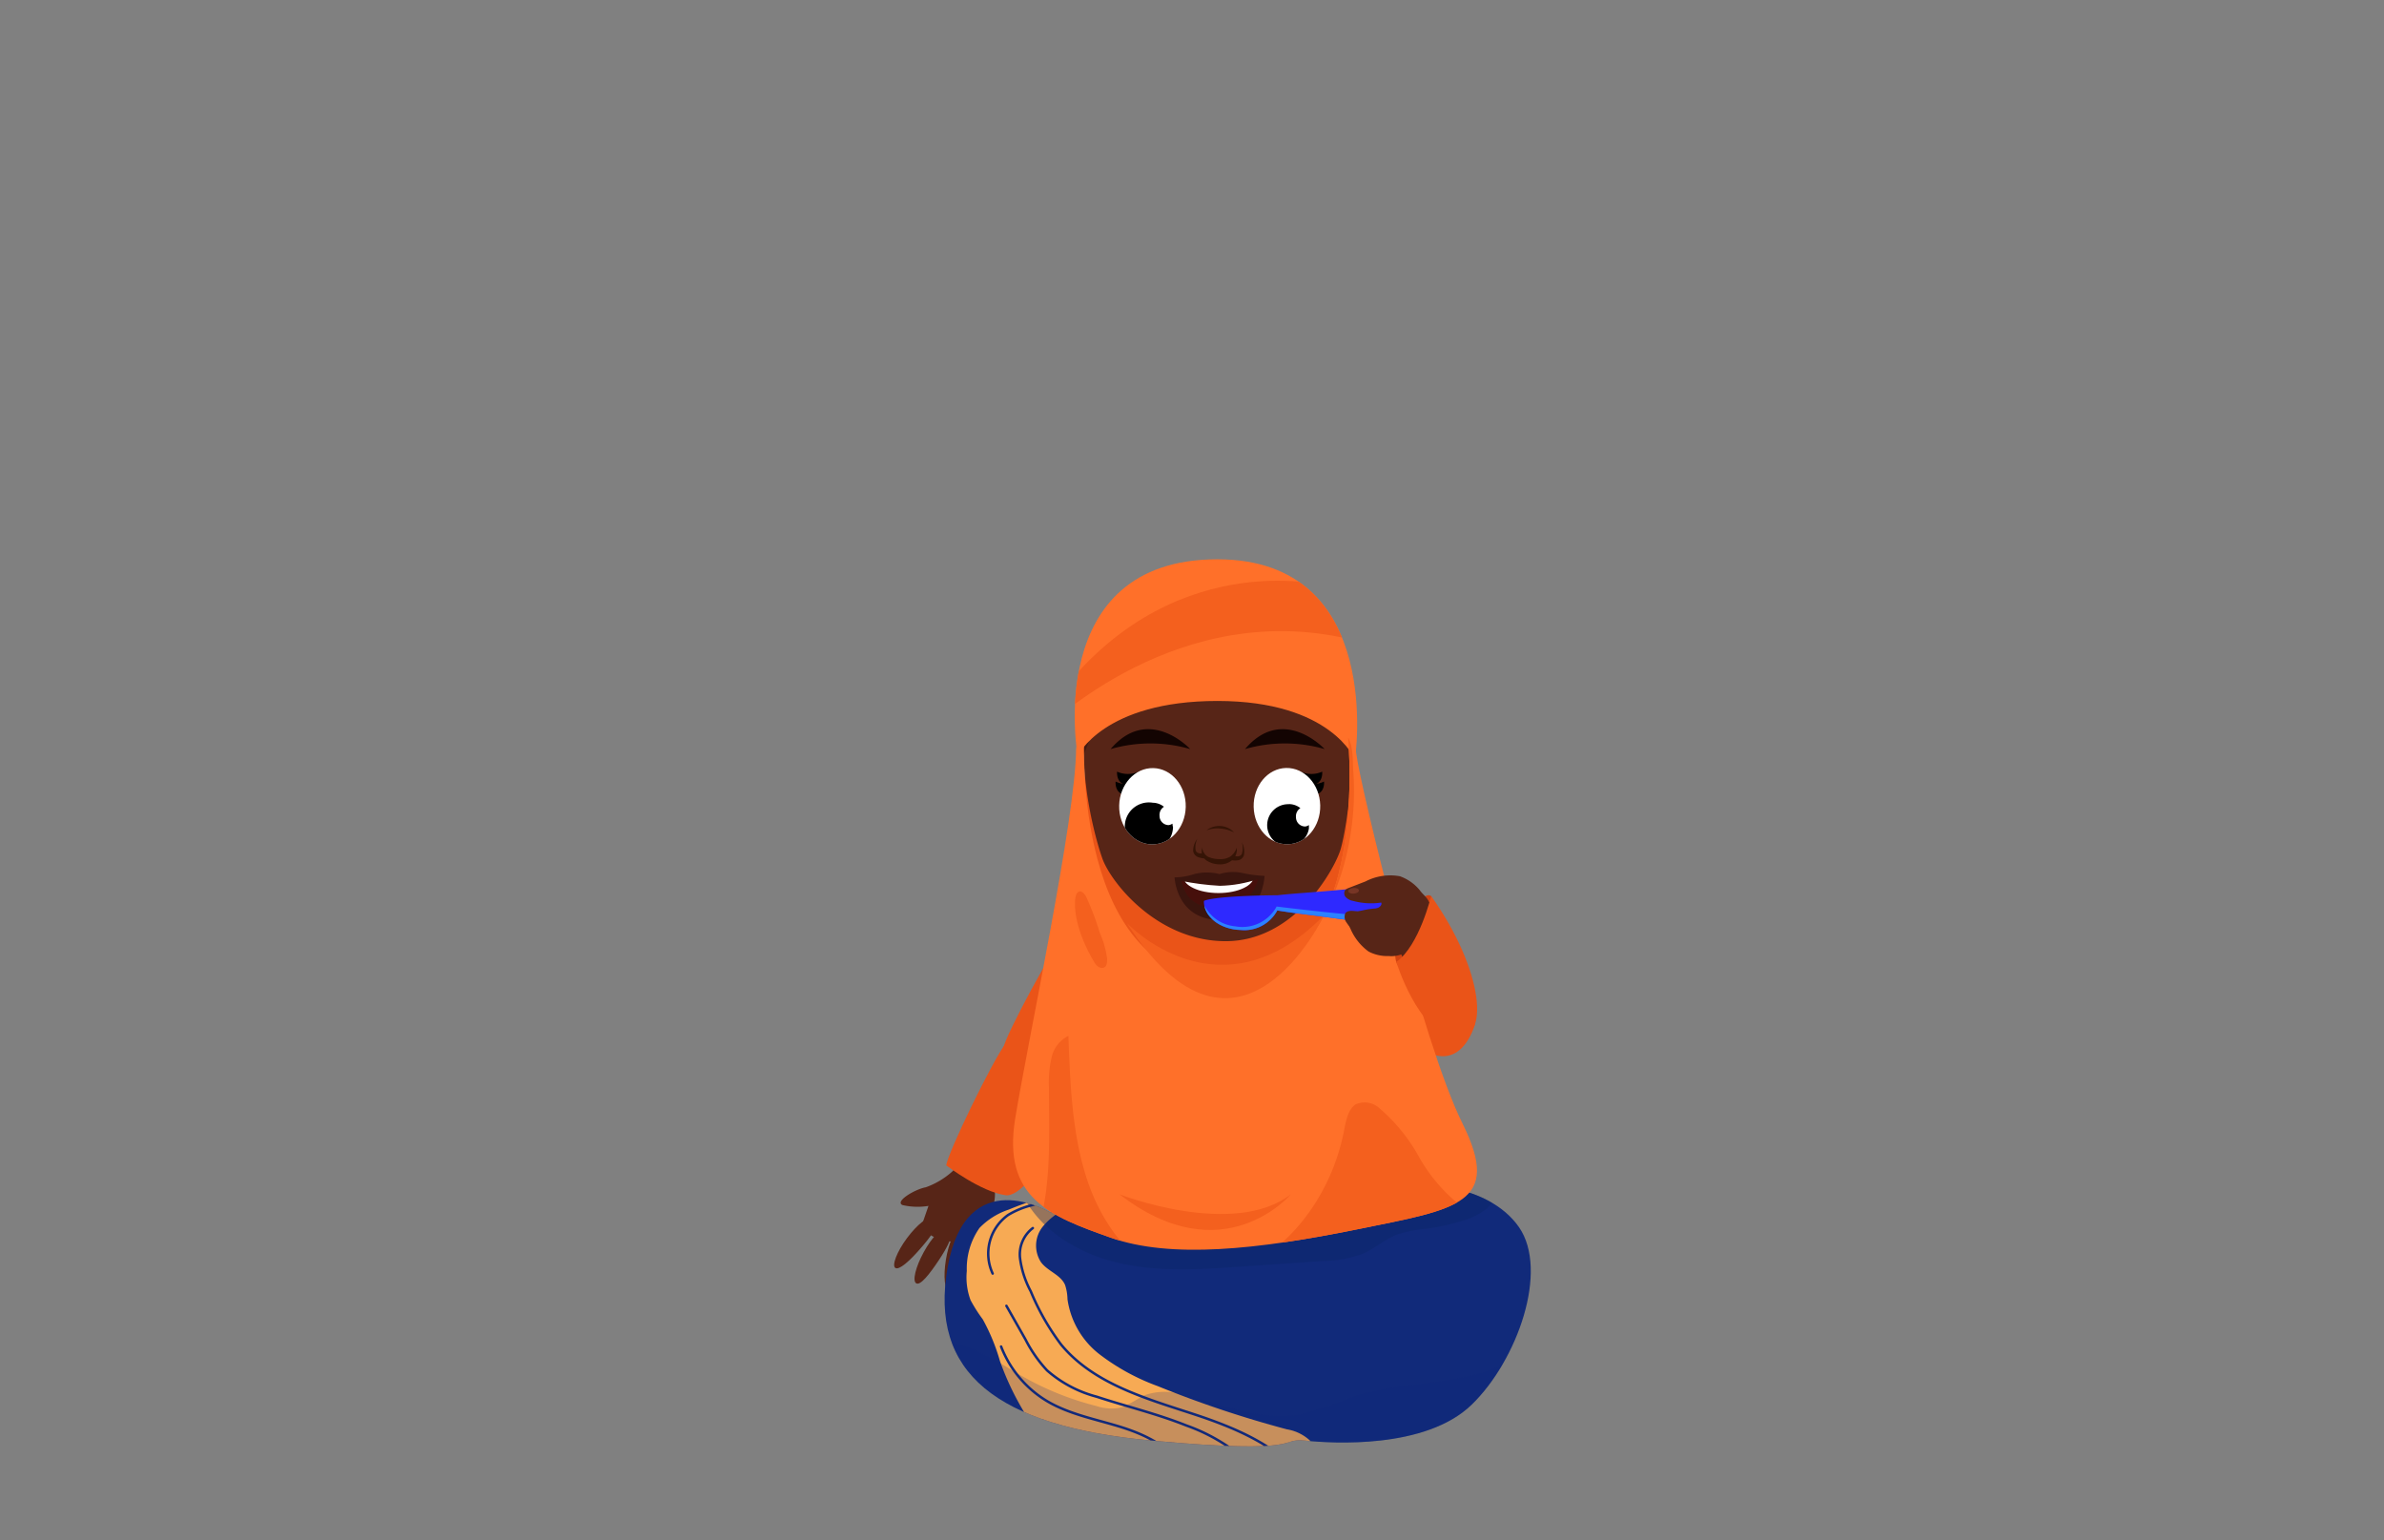 <svg id="Layer_5" data-name="Layer 5" xmlns="http://www.w3.org/2000/svg" xmlns:xlink="http://www.w3.org/1999/xlink" viewBox="0 0 260 168"><rect x="0" y="0" width="260" height="168" fill="#808080" stroke="none"/><defs><style>.cls-1,.cls-12{fill:#112a7a;}.cls-2{fill:#572517;}.cls-3{fill:#460f0b;}.cls-4{fill:#ff7029;}.cls-5{fill:#fff;}.cls-6{fill:#2e29ff;}.cls-7{fill:#ea5418;}.cls-8{clip-path:url(#clip-path);}.cls-9{fill:#f7aa54;}.cls-10{fill:none;stroke:#132a7a;stroke-linecap:round;stroke-linejoin:round;stroke-width:0.27px;}.cls-11{fill:#0c2668;opacity:0.41;}.cls-12{opacity:0.21;}.cls-13{clip-path:url(#clip-path-2);}.cls-14{fill:#431a11;}.cls-15{fill:#130402;}.cls-16{fill:#3a150e;}.cls-17{clip-path:url(#clip-path-3);}.cls-18{clip-path:url(#clip-path-4);}.cls-19{fill:#f4601e;}.cls-20{clip-path:url(#clip-path-5);}.cls-21{fill:#351406;}.cls-22{clip-path:url(#clip-path-6);}.cls-23{clip-path:url(#clip-path-7);}.cls-24{fill:#d14311;}.cls-25{clip-path:url(#clip-path-8);}.cls-26{fill:#2c82ff;}.cls-27{fill:#773525;}</style><clipPath id="clip-path"><path class="cls-1" d="M114.47,132.21s-9.08-5.5-11.12,6,5.32,17.35,22.31,18.91,13.7-.31,16.67,0,13.15.94,18.16-3.91,8.45-14.64,5.17-19.37-11.71-5.94-19-3S114.47,132.21,114.47,132.21Z"/></clipPath><clipPath id="clip-path-2"><path class="cls-2" d="M132.84,63.86a14.45,14.45,0,0,0-12.61,7.71c-4.17,8-.91,19.54,0,22.08s5.93,9,13.44,9,11.85-7.77,12.53-10,3-15.17-1.59-22.59A13.38,13.38,0,0,0,132.84,63.86Z"/></clipPath><clipPath id="clip-path-3"><path class="cls-3" d="M128.82,96.07a28.79,28.79,0,0,0,4.22.54,13.69,13.69,0,0,0,4.17-.74,4.18,4.18,0,0,1-4.14,3.21C129.62,99.08,129.15,97.11,128.82,96.07Z"/></clipPath><clipPath id="clip-path-4"><path class="cls-4" d="M117.53,82.45s2.79-6,15.24-6,15,6.39,15,6.39S151.14,61,132.77,61C113.68,61,117.53,82.45,117.53,82.45Z"/></clipPath><clipPath id="clip-path-5"><path class="cls-4" d="M118.24,80.61s-1.23,26.23,15.33,26.23c16.89,0,13.29-28.34,13.29-28.34s.6.16,1.07,3.78,7.17,31.4,11.56,40.23-.59,9.35-11.44,11.56-20.36,3.24-26.93.91-11.83-4.29-10.4-13,6.61-32.86,6.64-40.31C117.36,81.68,118.16,77.65,118.24,80.61Z"/></clipPath><clipPath id="clip-path-6"><ellipse class="cls-5" cx="140.35" cy="87.93" rx="3.63" ry="4.16" transform="translate(-1.94 3.17) rotate(-1.29)"/></clipPath><clipPath id="clip-path-7"><ellipse class="cls-5" cx="125.68" cy="87.93" rx="4.16" ry="3.63" transform="translate(34.95 211.6) rotate(-88.71)"/></clipPath><clipPath id="clip-path-8"><path class="cls-6" d="M139.35,97.64c1.58-.19,3.87-.31,6.4-.55,9.66-.9,8.59.91,8.57,1.76s-.61,2.45-8.65,1.31c-2.51-.35-4.8-.59-6.37-.86a4.08,4.08,0,0,1-4,2.13c-2.26-.06-4.05-1.48-4-3.17C131.3,98.26,132.09,97.7,139.35,97.64Z"/></clipPath></defs><path class="cls-2" d="M103.89,127.74a8.76,8.76,0,0,1-2.92,1.75c-1.18.21-3.43,1.55-2.54,1.94a7.24,7.24,0,0,0,2.83.09l-.72,2.08s.53,1.53,3,1.78a4.88,4.88,0,0,0,3.64-.74s1.88-3.64,1.17-5.33S104.92,126.43,103.89,127.74Z"/><path class="cls-2" d="M100.41,136.14c2.38-2.72,1.68-2.95,1.27-3.26s-1.65.66-2.76,2.15-1.68,3-1.27,3.26S99.19,137.55,100.41,136.14Z"/><path class="cls-2" d="M102.37,137.47c2-3,1.26-3.16.81-3.41s-1.55.88-2.44,2.51-1.26,3.15-.81,3.4S101.35,139,102.37,137.47Z"/><path class="cls-2" d="M105,137.69c.85-3.51.13-3.4-.38-3.48s-1.16,1.34-1.46,3.18-.13,3.39.37,3.47S104.52,139.5,105,137.69Z"/><path class="cls-2" d="M107.38,136.51c.49-3.58-.21-3.39-.73-3.42s-1,1.45-1.13,3.3.22,3.39.73,3.42S107.13,138.35,107.38,136.51Z"/><path class="cls-7" d="M103.2,127.1s3.76,2.89,6.49,3.26,9.43-11.19,8.37-15.78-6.88-2.7-8.33-.85S103.31,125.84,103.2,127.1Z"/><path class="cls-7" d="M109.44,114.28s3.63,3,6.34,3.53,6.92-10.07,6.06-14.7-3.77-3.7-5.3-1.91S109.6,113,109.44,114.28Z"/><path class="cls-7" d="M160.9,111.57s-1.16,4.78-4.84,3.37c-2.57-1-9-8.25-9.22-13s2.84-4.46,4.73-3.06S160.46,110.37,160.9,111.57Z"/><path class="cls-7" d="M119.19,102.63s1.6,6.09-3.28,12.7l-3.25-.65,4.91-9Z"/><path class="cls-1" d="M114.47,132.21s-9.08-5.5-11.12,6,5.32,17.35,22.31,18.91,13.7-.31,16.67,0,13.15.94,18.16-3.91,8.45-14.64,5.17-19.37-11.71-5.94-19-3S114.47,132.21,114.47,132.21Z"/><g class="cls-8"><path class="cls-9" d="M125.1,130.32a18.68,18.68,0,0,0-8,1.19,7.2,7.2,0,0,0-3.39,2.29,3.31,3.31,0,0,0-.18,3.86c.74,1,2.15,1.36,2.63,2.49a5.3,5.3,0,0,1,.26,1.55,9.23,9.23,0,0,0,3.55,6.05,23.91,23.91,0,0,0,6.3,3.43,118.06,118.06,0,0,0,14.08,4.71,4.85,4.85,0,0,1,2.49,1.2c.9,1,.77,2.54.59,3.88a1.47,1.47,0,0,1-1.54,1.55q-6.82,1.14-13.74,1.61a18.19,18.19,0,0,1-5-.16,15,15,0,0,1-7.48-4.72,30.72,30.72,0,0,1-6.61-10.79,21.76,21.76,0,0,0-1.88-4.57,16.39,16.39,0,0,1-1.33-2.09,7.1,7.1,0,0,1-.41-3.18,7.73,7.73,0,0,1,1.38-4.69,7.89,7.89,0,0,1,3.18-2,42.13,42.13,0,0,1,6.76-2.14c.52-.12,1.3,0,1.28.51L117,131.39"/><path class="cls-10" d="M143.37,163.2c-2.47-4.91-8.05-7.29-13.28-9s-10.88-3.32-14.37-7.56a26.46,26.46,0,0,1-3.31-5.81,10.47,10.47,0,0,1-1.16-3.57,3.61,3.61,0,0,1,1.39-3.32"/><path class="cls-10" d="M137.79,161.18a20,20,0,0,0-8.41-5.71c-3.18-1.27-6.52-2.07-9.78-3.14a13.34,13.34,0,0,1-5.41-2.87,14.81,14.81,0,0,1-2.36-3.39l-2.07-3.65"/><path class="cls-10" d="M113.69,131.35a1.75,1.75,0,0,0-1,.06,9.32,9.32,0,0,0-2.74,1.1,5.17,5.17,0,0,0-1.69,6.39"/><path class="cls-10" d="M128.71,159.66c-1.58-2.19-4.22-3.35-6.81-4.13s-5.29-1.31-7.63-2.67a12,12,0,0,1-5.09-6"/><path class="cls-11" d="M121.06,137.5c4.57,1.28,9.42,1,14.16.65l9.12-.62a12.94,12.94,0,0,0,4.29-.79c1.33-.58,2.43-1.6,3.78-2.11a15.15,15.15,0,0,1,3.15-.62,24,24,0,0,0,4.35-1c1.55-.53,3.28-1.58,3.26-3.21a2.88,2.88,0,0,0-1.54-2.32,8.06,8.06,0,0,0-2.78-.82,181.53,181.53,0,0,0-18.63-1.81q-8.67-.53-17.33-.91a21,21,0,0,0-2.86,0c-3.15.3-10.58,2-8.49,6.38C113.32,134,117.23,136.43,121.06,137.5Z"/><path class="cls-12" d="M102,146.33c3.49-.2,6.55,2.1,9.58,3.82a32.27,32.27,0,0,0,8,3.2,5.16,5.16,0,0,0,2.91.11,24.15,24.15,0,0,0,2.15-1.22,6.67,6.67,0,0,1,4.35-.14c4.24.94,8.45,2.91,12.72,2.16a44.07,44.07,0,0,0,5.75-1.92c5.32-1.75,11.28-1.19,16.39-3.49,1.47-.67,2.93-1.57,4.54-1.48,2.36.14,4,2.39,4.91,4.59a6.81,6.81,0,0,1,.36,5.08,7.31,7.31,0,0,1-2.25,2.67,34.19,34.19,0,0,1-15,6.63A78.11,78.11,0,0,1,140,167.46a217.27,217.27,0,0,1-36.16-3.64c-2.16-.4-4.59-1-5.62-3a7.39,7.39,0,0,1-.59-3.62c0-4,.19-8.28,2.22-11.77"/></g><ellipse class="cls-7" cx="132.79" cy="87.37" rx="14.59" ry="23.5"/><path class="cls-2" d="M132.84,63.86a14.45,14.45,0,0,0-12.61,7.71c-4.17,8-.91,19.54,0,22.08s5.93,9,13.44,9,11.85-7.77,12.53-10,3-15.17-1.59-22.59A13.38,13.38,0,0,0,132.84,63.86Z"/><g class="cls-13"><path class="cls-14" d="M117.18,85.36s2.1-7.68,5.06-9.57,6.55-2.21,10.88-2.21,8.94.7,10.25,1.7,4.73,6.24,4.9,9.89l1.54-22.29L126.4,60.23s-7.52,2-7.69,2-3.76,5-3.76,5Z"/></g><path class="cls-15" d="M121.12,81.7a15.64,15.64,0,0,1,8.69,0S125.27,76.81,121.12,81.7Z"/><path class="cls-15" d="M135.78,81.7a15.65,15.65,0,0,1,8.69,0S139.94,76.81,135.78,81.7Z"/><path class="cls-16" d="M133,95.33a5.59,5.59,0,0,0-2.75,0,7,7,0,0,1-2.15.36s.18,4.64,4.93,4.64,4.88-4.8,4.88-4.8a14,14,0,0,1-2.33-.3A5,5,0,0,0,133,95.33Z"/><path class="cls-3" d="M128.82,96.07a28.79,28.79,0,0,0,4.22.54,13.69,13.69,0,0,0,4.17-.74,4.18,4.18,0,0,1-4.14,3.21C129.62,99.08,129.15,97.11,128.82,96.07Z"/><g class="cls-17"><ellipse class="cls-5" cx="132.89" cy="95.56" rx="3.87" ry="1.84"/></g><path class="cls-4" d="M117.53,82.45s2.79-6,15.24-6,15,6.39,15,6.39S151.14,61,132.77,61C113.68,61,117.53,82.45,117.53,82.45Z"/><g class="cls-18"><path class="cls-19" d="M113.79,79.52c.33,0,14.79-14.75,34.26-9.59l-3.64-6.08s-17.11-4.46-29.63,12.89Z"/></g><path class="cls-4" d="M118.24,80.61s-1.23,26.23,15.33,26.23c16.89,0,13.29-28.34,13.29-28.34s.6.16,1.07,3.78,7.17,31.4,11.56,40.23-.59,9.35-11.44,11.56-20.36,3.24-26.93.91-11.83-4.29-10.4-13,6.61-32.86,6.64-40.31C117.36,81.68,118.16,77.65,118.24,80.61Z"/><g class="cls-20"><path class="cls-19" d="M164.68,131.57c-1.72,1.28-4,.87-5.76-.38a18.14,18.14,0,0,1-4.22-5.11,19,19,0,0,0-4.19-5.15,2.4,2.4,0,0,0-2.67-.48c-.83.56-1.06,1.82-1.27,2.93C145,131.32,139.3,138,132.5,139.3a10.73,10.73,0,0,1-4.15,0c-4.5-.92-8-5.41-9.71-10.41s-1.92-10.52-2.12-15.91a3.42,3.42,0,0,0-1.83,2.35,11.94,11.94,0,0,0-.29,3.28c0,5,.28,10.06-1,14.8-.5,1.81-1.2,3.85-.42,5.52a4.83,4.83,0,0,0,3.31,2.29c9.65,2.86,19.74,2.57,29.69,2.27,6.66-.2,13.39-.42,19.83-2.47a2.1,2.1,0,0,0,1.16-.7,2.39,2.39,0,0,0,.33-1.36,5.09,5.09,0,0,0-1.24-3.32"/><path class="cls-19" d="M145.14,98.29c-.17.37-.38.77-.73.87q-.51-6.52-.48-13.09a11.83,11.83,0,0,1,.7-4.73c.38-.85,1.45-2.17,2.23-1.15s.65,2.83.73,3.94a30.21,30.21,0,0,1-.76,9.2A27.87,27.87,0,0,1,145.14,98.29Z"/></g><path class="cls-19" d="M122.91,100.69s10.15,10.77,21.5-.88C144.41,99.81,135.1,119.59,122.91,100.69Z"/><path class="cls-19" d="M119.94,101.73a10,10,0,0,1,.8,2.82c0,.4,0,.9-.42,1s-.8-.27-1-.65c-1.12-1.86-2.25-4.57-2.06-6.8.09-1,.67-1.2,1.18-.33A29.62,29.62,0,0,1,119.94,101.73Z"/><path class="cls-19" d="M122.1,130.26s12.42,4.83,18.68,0C140.78,130.26,133.4,139,122.1,130.26Z"/><path class="cls-21" d="M131.13,92.47a1.18,1.18,0,0,0,.68,1,3.08,3.08,0,0,0,1.19.23,2.07,2.07,0,0,0,1.13-.25,1.91,1.91,0,0,0,.75-1,1.55,1.55,0,0,1-.48,1.34,2,2,0,0,1-1.42.48,2.62,2.62,0,0,1-1.41-.43A1.17,1.17,0,0,1,131.13,92.47Z"/><path class="cls-21" d="M131.38,93.62a2.07,2.07,0,0,1-.76-.16.82.82,0,0,1-.49-.66,2.1,2.1,0,0,1,.46-1.33,2.07,2.07,0,0,0-.19,1.27c.12.37.55.38.95.31Z"/><path class="cls-21" d="M134.43,93.3c.38.13.8.19,1-.16a2.09,2.09,0,0,0,0-1.29,2.18,2.18,0,0,1,.24,1.39.78.78,0,0,1-.58.57,1.94,1.94,0,0,1-.79,0Z"/><path class="cls-21" d="M131.59,90.55a2.27,2.27,0,0,1,1.54-.46,2.15,2.15,0,0,1,.8.21,1.86,1.86,0,0,1,.65.49,3.79,3.79,0,0,0-1.47-.42,3.14,3.14,0,0,0-.75,0A5.27,5.27,0,0,0,131.59,90.55Z"/><path d="M141.86,84.16a2.85,2.85,0,0,0,2.34,0s.13,1.2-.9,1.42Z"/><path d="M142.07,85.29a2.83,2.83,0,0,0,2.33-.05s.13,1.2-.9,1.41Z"/><ellipse class="cls-5" cx="140.35" cy="87.93" rx="3.63" ry="4.16" transform="translate(-1.94 3.17) rotate(-1.29)"/><g class="cls-22"><path d="M140.6,87.7a2,2,0,0,1,1.22.44,1.05,1.05,0,0,0-.48,1,1,1,0,0,0,1,1,.8.8,0,0,0,.41-.16c0,.13,0,.25,0,.38a2.29,2.29,0,1,1-2.21-2.65Z"/></g><path d="M124.17,84.16a2.85,2.85,0,0,1-2.34,0s-.13,1.2.9,1.42Z"/><path d="M124,85.29a2.83,2.83,0,0,1-2.33-.05s-.13,1.2.9,1.41Z"/><ellipse class="cls-5" cx="125.68" cy="87.93" rx="4.16" ry="3.63" transform="translate(34.95 211.6) rotate(-88.71)"/><g class="cls-23"><path d="M127.87,89.83a1,1,0,0,1-.41.16,1,1,0,0,1-1-1,1.06,1.06,0,0,1,.48-1,2,2,0,0,0-1.22-.44,2.63,2.63,0,1,0,2.21,2.65C127.89,90.07,127.88,90,127.87,89.83Z"/></g><path class="cls-24" d="M156.11,97.76c-.35-.29-.69,0-1.07.23a7.42,7.42,0,0,0-2.84,5.4c-.07.64-.1,1.78.49,2.06s1.17-.37,1.58-.72a7.48,7.48,0,0,0,2-4,3.18,3.18,0,0,0,0-2.48l-.19.18"/><path class="cls-6" d="M139.35,97.64c1.58-.19,3.87-.31,6.4-.55,9.66-.9,8.59.91,8.57,1.76s-.61,2.45-8.65,1.31c-2.51-.35-4.8-.59-6.37-.86a4.08,4.08,0,0,1-4,2.13c-2.26-.06-4.05-1.48-4-3.17C131.3,98.26,132.09,97.7,139.35,97.64Z"/><g class="cls-25"><path class="cls-26" d="M155.43,97a3.92,3.92,0,0,1-3.93,3c-3.3,0-12.27-1.13-12.27-1.13a4.25,4.25,0,0,1-4.51,2.16c-3.42-.34-4.05-4-4.05-4l-.14,5.39,25.18.64Z"/></g><path class="cls-2" d="M154.84,97.09c.32.46.83.79,1,1.3a3.37,3.37,0,0,1,.11,1.89,5.28,5.28,0,0,1-.89,2.27,3.14,3.14,0,0,1-2,1.3,4.23,4.23,0,0,1-1.37-.09,7.33,7.33,0,0,1-4.84-3.15,1,1,0,0,1-.13-1c.22-.32.7-.28,1.09-.24a5.51,5.51,0,0,0,2.28-.27c.31-.1.67-.36.55-.66a7.58,7.58,0,0,1-3.07-.18,1.49,1.49,0,0,1-.78-.39.63.63,0,0,1-.08-.8,1.09,1.09,0,0,1,.39-.23l1.83-.71a5.83,5.83,0,0,1,3.75-.56A4.93,4.93,0,0,1,154.84,97.09Z"/><ellipse class="cls-27" cx="147.63" cy="97.15" rx="0.58" ry="0.31" transform="translate(-7.76 12.97) rotate(-4.9)"/><path class="cls-2" d="M147.39,99.76c-.23,0-.42.22-.44.45a1.41,1.41,0,0,0,.17.66,6,6,0,0,0,2.14,2.91,4.37,4.37,0,0,0,2.19.49,3.2,3.2,0,0,0,2.47-.84,2.41,2.41,0,0,0,0-2.94,3.8,3.8,0,0,0-2.74-1.42,9.36,9.36,0,0,0-3.15.37l.23.43"/><path class="cls-2" d="M155.1,97.62c.32.25,4.61,4.49,5.4,10s-2.23,5-3.87,3.57-4.35-8.45-4.35-8.45Z"/><path class="cls-7" d="M156.08,97.72s-1.3,5.44-3.8,7.19c0,0,2.37,7.72,6.35,8.23S161.79,105.76,156.08,97.72Z"/></svg>